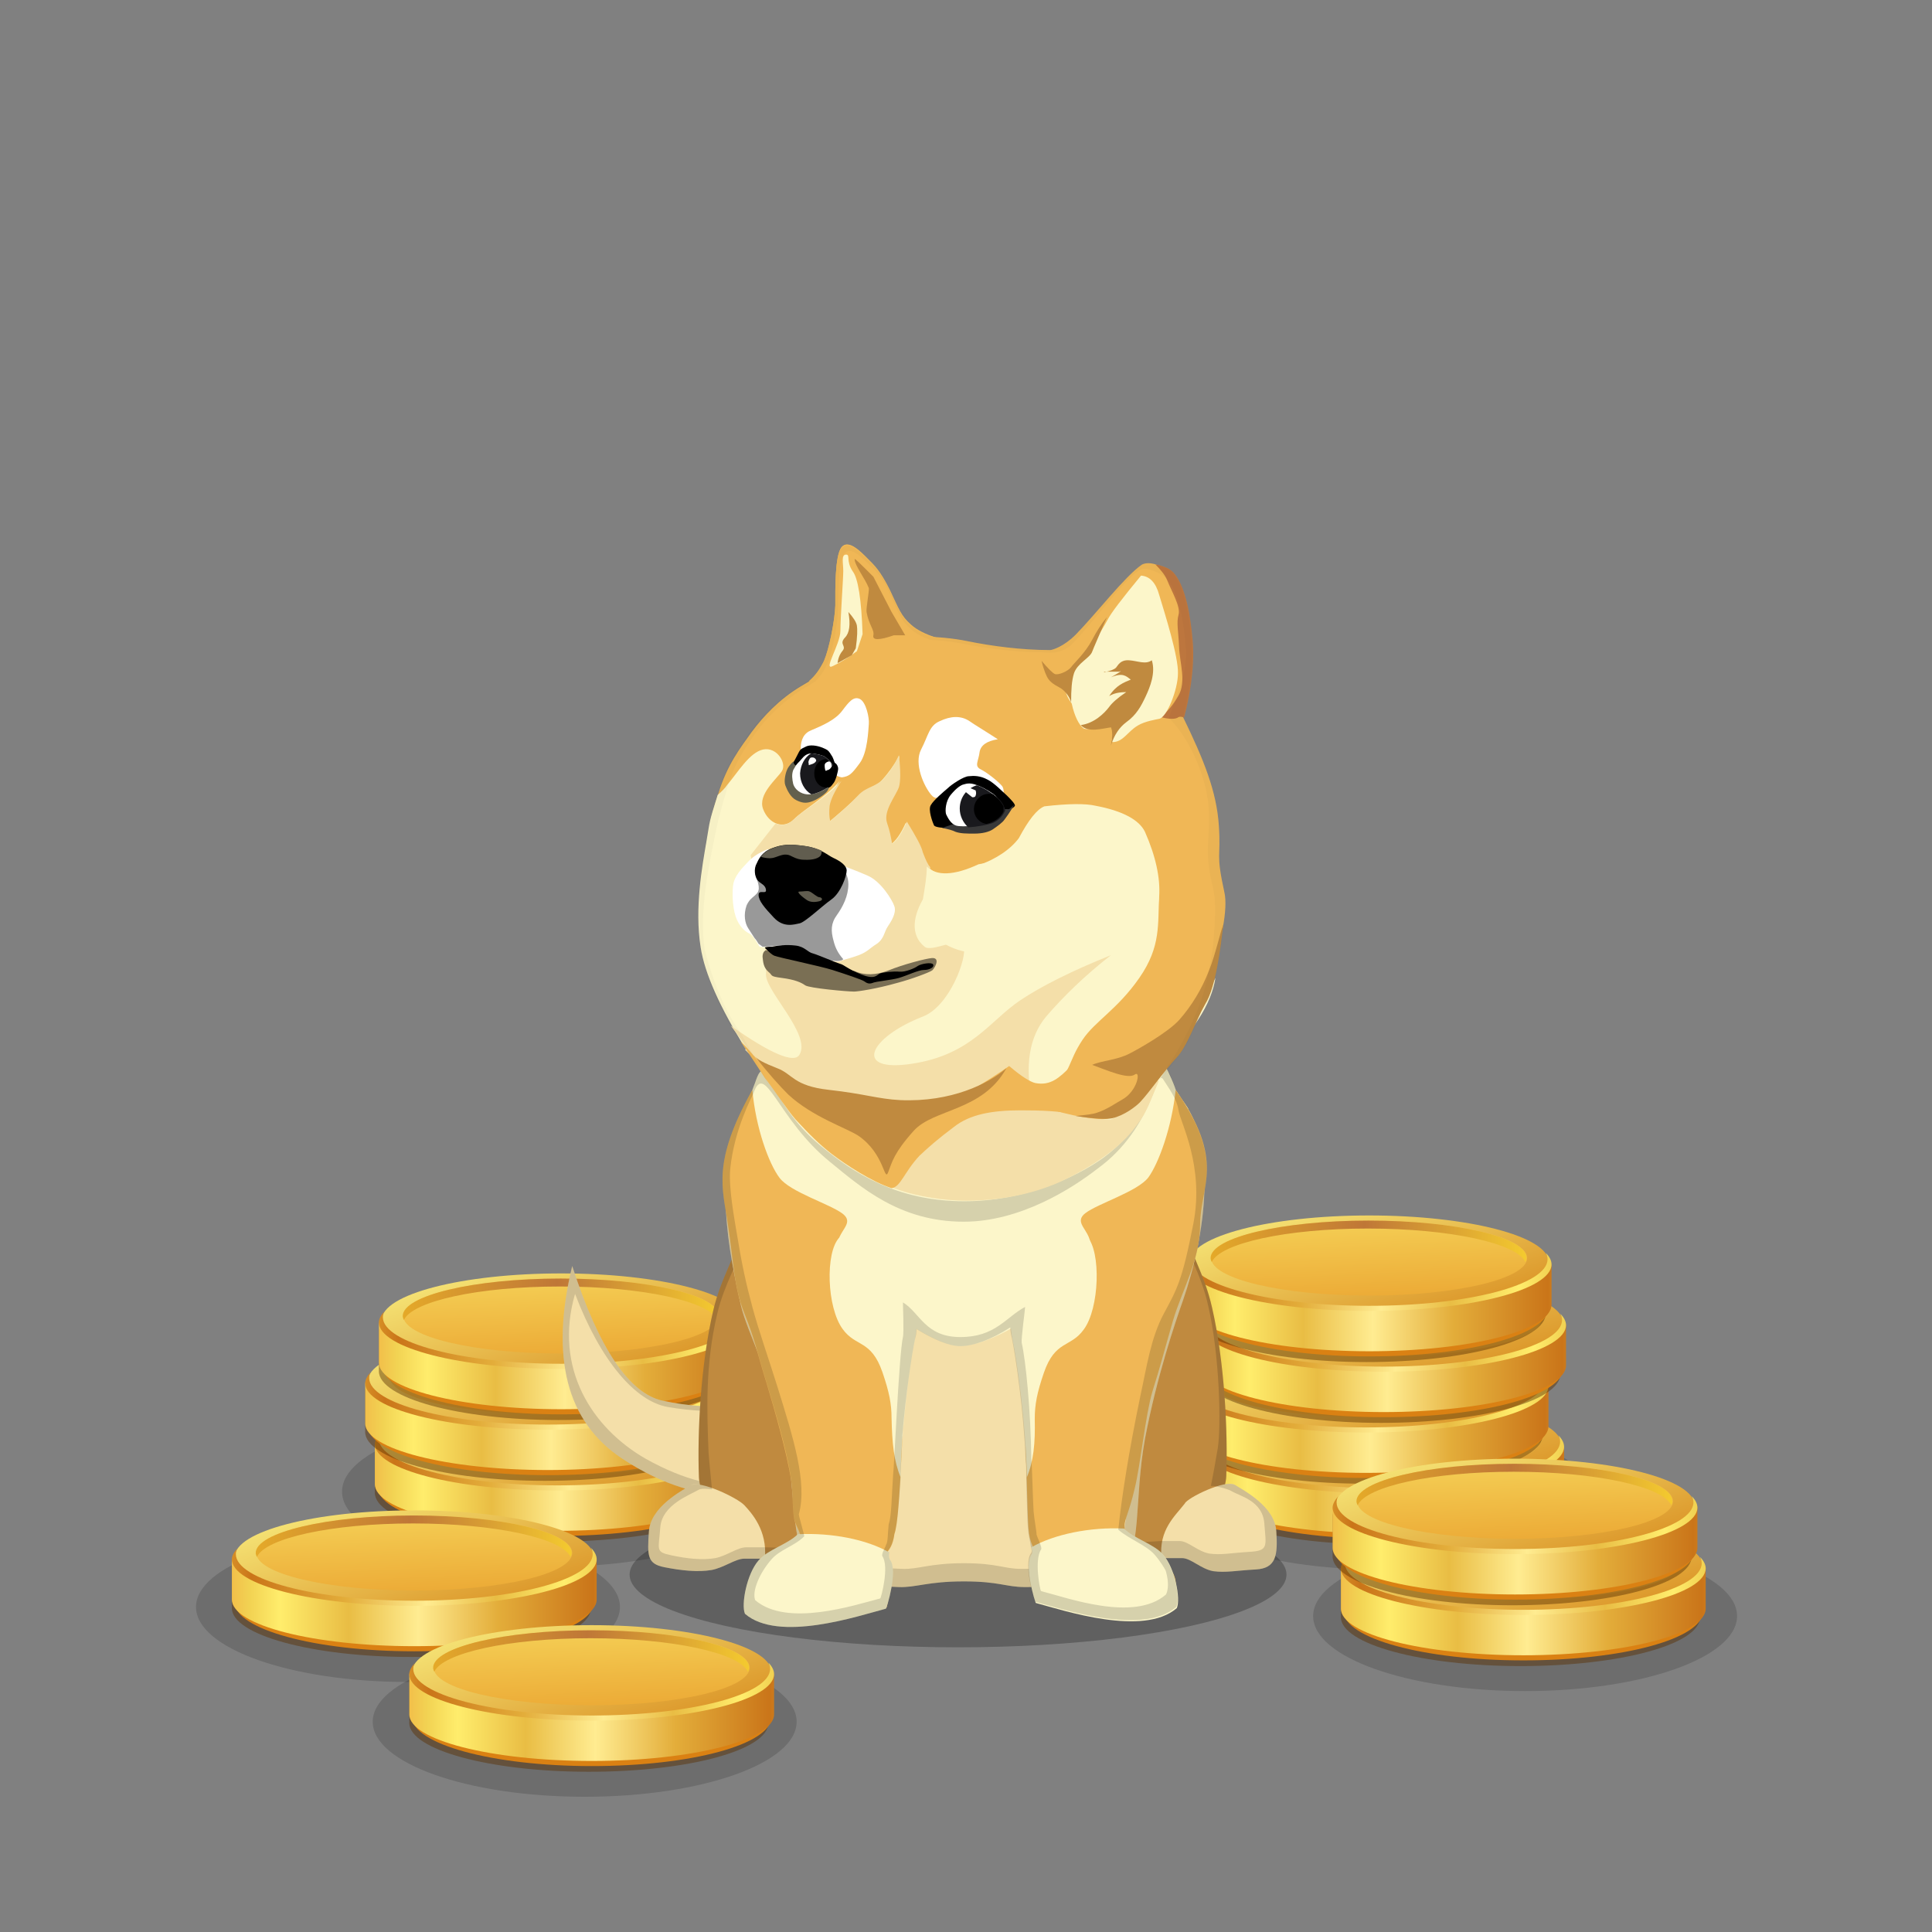 ﻿<?xml version="1.0" encoding="utf-8"?><!DOCTYPE svg PUBLIC "-//W3C//DTD SVG 1.1//EN" "http://www.w3.org/Graphics/SVG/1.1/DTD/svg11.dtd"><svg x="0" y="0" width="340px" height="340px" viewBox="0, 0, 340, 340" preserveAspectRatio="xMidYMid" font-size="0" id="a" enable-background="new 0 0 340 340" xmlns="http://www.w3.org/2000/svg" xmlns:xlink="http://www.w3.org/1999/xlink" xmlns:xml="http://www.w3.org/XML/1998/namespace" version="1.1"><rect x="0" y="0" width="340" height="340" fill="#808080" stroke="none"/><g id="b" fill="#000"><g transform="translate(210.195, 245.501)" id="c"><ellipse cx="32.5" cy="17.5" rx="37.3" ry="13.2" opacity="0.15" id="d" /><use xlink:href="#e" x="0.86" y="0" /><use xlink:href="#e" x="-1.89" y="-10.7" /><use xlink:href="#e" x="1.2" y="-21.4" /><use xlink:href="#e" x="-1.35" y="-32.1" /></g><g transform="translate(64.995, 245.001)" id="f"><ellipse cx="32.5" cy="17.5" rx="37.3" ry="13.2" opacity="0.15" id="g" /><use xlink:href="#e" x="0.97" y="0" /><use xlink:href="#e" x="-0.73" y="-10.7" /><use xlink:href="#e" x="1.68" y="-21.4" /></g></g><g id="h" fill="#000"><g id="i"><g transform="translate(0, 0) translate(0, 224)" id="j"><ellipse cx="168.6" cy="53.1" rx="57.8" ry="12.8" fill-opacity="0.25" id="k" /></g><g id="l"><g transform="translate(96.8, 91.2) translate(28, 148) scale(-1, 1) translate(-28, -148) translate(0, 127)" id="m"><path d="M52.1 4.6 C47.4 19.1 42.1 27 36.2 28.3 C27.3 30.2 18 29.7 13.9 24.6 C11.2 14.5 14 14.7 15.4 11.9 C16.8 9.1 16.1 4.5 9.2 4.5 C4.6 4.5 1.4 7.4 -0.2 13.3 C-1 16.7 -1.4 19.7 -1.2 22.3 C-1 26.2 0.8 36.4 8.6 40.9 C16.4 45.4 28.6 48.2 43.3 38.5 C53.1 32 56 20.7 52.1 4.6 z" id="n" fill="#F4DFA9" /><path d="M52.1 4.6 C56 20.7 53.1 32 43.3 38.5 C28.6 48.2 16.4 45.4 8.6 40.9 C0.8 36.4 -1 26.2 -1.2 22.3 C-1.4 19.7 -1 16.7 -0.2 13.3 C1.4 7.4 4.6 4.5 9.2 4.5 C16.1 4.5 16.8 9.1 15.4 11.9 C14 14.7 11.2 14.5 13.9 24.6 C18 29.7 27.3 30.2 36.2 28.3 C42.1 27 47.4 19.1 52.1 4.6 z M51.6 9.5 C47.1 21.3 41 28.4 35.3 29.4 C26.7 30.9 18.3 30.2 14.4 26.1 C10.5 22 11.2 17.1 12.6 14.8 C14 12.5 15.5 6.3 8.8 6.3 C4.4 6.3 2.5 8.3 1 13.1 C0.2 15.9 0.3 21.1 0.5 23.2 C0.7 26.4 1.8 35.6 9.3 39.2 C16.8 42.9 25.1 46.4 39.2 38.5 C48.6 33.1 55.4 22.6 51.6 9.5 z" opacity="0.15" id="o" /></g><g transform="translate(123.1, 273.2) scale(1) translate(-123.1, -273.2) translate(96.9, 90.8) translate(15, 110)" id="p"><g transform="translate(23, 36) scale(-1, 1) translate(-23, -36)" id="q"><path d="M-1.4 45.3 C0.8 26.6 11.7 11.6 13.3 7.8 C15 3.9 23 -0.6 26.9 14.5 C28.4 20.4 31 23.9 32.4 29.9 C34.6 39.4 35.2 51.3 34.9 59.2 C34.7 63.6 28.7 73.3 26.1 73.3 C18.5 73.3 9.7 75.5 7.2 72.1 C3.3 66.9 -3.6 63.9 -1.4 45.3 z" id="r" fill="#C08A3F" /><path d="M36.4 60.6 C38 61.6 43.4 64.4 43.7 68.7 C44 73 44 74.4 41 75 C38 75.6 35.1 75.9 32.7 75.5 C30.5 75.1 28.5 73.5 26.9 73.5 C23.7 73.5 24.9 73.5 23.3 73.5 C22.8 68.5 25.7 65.4 26.9 64.1 C28.1 62.8 34.8 59.6 36.4 60.6 z" id="s" fill="#F4DFA9" /><path d="M34.7 60.5 C35.4 60.4 36 60.4 36.4 60.6 C38 61.6 43.4 64.4 43.7 68.7 C44 73 44 74.4 41 75 C38 75.6 35.1 75.9 32.7 75.5 C30.5 75.1 28.5 73.5 26.9 73.5 L23.3 73.5 L23.3 73.4 C16.5 73.8 9.4 75.1 7.2 72.1 C3.3 66.9 -3.6 63.9 -1.4 45.3 C0.8 26.6 11.7 11.6 13.3 7.8 C15 3.9 23 -0.6 26.9 14.5 C28.4 20.4 31 23.9 32.4 29.9 C34.6 39.4 35.2 51.3 34.9 59.2 C34.9 59.6 34.8 60 34.7 60.5 z M32.6 61.3 C33 57.3 33.2 55.1 33.2 54.9 C33.5 47.5 33.8 39.4 31.7 30.5 C30.4 24.9 27.9 21.6 26.5 16.1 C22.9 1.9 15.4 6.1 13.8 9.8 C12.3 13.3 2 27.4 0 45 C-2.1 62.4 4.5 64 8.2 68.9 C10.3 71.7 16.8 71.7 23.2 71.5 L26.6 71.5 C28.1 71.5 30 73 32 73.4 C34.3 73.8 37 73.5 39.8 72.9 C42.6 72.3 42 72 41.7 68 C41.4 64 36.5 62.3 35 61.4 C34.6 61.1 33.3 61.2 32.6 61.3 z" opacity="0.15" id="t" /></g></g><g transform="translate(215.4, 273.3) scale(1) translate(-215.4, -273.3) translate(96.9, 90.7) translate(102.5, 145) scale(-1, 1) translate(-102.5, -145) translate(79, 108)" id="u"><g transform="translate(23.5, 37) scale(-1, 1) translate(-23.5, -37)" id="v"><path d="M2.6 48.8 C4.8 29.9 16.7 12.7 18.3 8.8 C20 4.9 28 0.3 31.9 15.7 C33.4 21.7 36 25.2 37.4 31.4 C39.6 41 40.2 53.1 39.9 61.1 C39.7 65.6 33.7 75.4 31.1 75.4 C23.5 75.4 14.7 77.6 12.2 74.2 C8.3 68.8 0.4 67.7 2.6 48.8 z" id="w" fill="#C08A3F" /><path d="M41.4 62.6 C43 63.6 48.4 66.4 48.7 70.7 C49 75 48.7 77.3 45.1 77.5 C41.5 77.7 39.9 78.1 37.6 77.8 C35.4 77.4 33.7 75.5 32.1 75.5 C28.9 75.5 30.1 75.5 28.5 75.5 C28 70.5 30.9 68.1 32.6 65.9 C33 64.9 39.8 61.6 41.4 62.6 z" id="x" fill="#F4DFA9" /><path d="M41.4 62.6 C43 63.6 48.4 66.4 48.7 70.7 C49 75 48.7 77.3 45.1 77.5 C41.5 77.7 39.9 78.1 37.6 77.8 C35.4 77.4 33.7 75.5 32.1 75.5 L28.5 75.5 C21.6 75.8 14.4 77.2 12.2 74.2 C8.3 68.8 0.4 67.7 2.6 48.8 C4.8 29.9 16.7 12.7 18.3 8.8 C20 4.9 28 0.3 31.9 15.7 C33.4 21.7 36 25.2 37.4 31.4 C39.6 41 40.2 53.1 39.9 61.1 C39.9 61.5 39.8 62 39.7 62.5 C40.4 62.4 41 62.4 41.4 62.6 z M37.2 62.8 C37.6 60.8 38 58.6 38.4 56.2 C39 52.5 38.8 40 36.7 31 C35.4 25.2 32.9 21.9 31.5 16.2 C27.9 1.8 20.3 6.1 18.7 9.8 C17.2 13.4 6 29.6 4 47.4 C2 65.2 9.4 66.2 13 71.3 C15.1 74.1 21.8 72.8 28.3 72.5 L31.7 72.5 C33.2 72.5 34.8 74.3 36.9 74.7 C39.1 75 40.6 74.6 44 74.4 C47.4 74.2 46.9 73.4 46.6 69.4 C46.3 65.4 42.3 64.6 40.8 63.7 C40.4 63.4 37.9 62.7 37.2 62.8 z" opacity="0.15" id="y" /></g></g><g transform="translate(96.9, 90.8) translate(24, 65)" id="z"><g transform="translate(4, 0)" id="a1"><path d="M71 19.7 C73.2 28.5 78.4 30.1 83 37.6 C89.4 45.5 87.3 61.5 83.3 73 C82 76.7 78.7 86.3 76.6 97.4 C74.6 108.4 76.2 117.3 72.2 120.7 C70.8 122.2 64.9 123.5 55.5 123.5 C52.1 123.5 51 122.5 44.7 122.5 C38.4 122.5 36.3 123.6 33.3 123.5 C24.6 123.1 21 123.2 18.1 120.7 C13.8 116.2 15.5 106.2 12.9 95.6 C10.6 86.1 6.5 78.3 5.5 74 C3.5 64.9 0.2 50.2 6.3 39.2 C9.2 32.9 15.3 26.1 16.9 17.6 C18.6 8.1 34.9 5 43.7 4.4 C55 3.6 68.6 10.1 71 19.7 z" id="b1" fill="#F4DFA9" /><path d="M84.2 39.3 C71.9 51.2 58.6 57.1 44.5 57.1 C30.5 57.1 17.9 51 6.6 38.7 C9.6 32.5 15.4 25.9 17 17.6 C18.6 8.1 34.9 5 43.7 4.4 C55 3.6 68.6 10.1 71 19.7 C73.2 28.5 78.4 30.1 83 37.6 C83.4 38.1 83.8 38.7 84.2 39.3 z" id="c1" fill="#FCF6CA" /><path d="M71 19.7 C73.2 28.5 78.4 30.1 83 37.6 C89.4 45.5 87.3 61.5 83.3 73 C82 76.7 78.7 86.3 76.6 97.4 C74.6 108.4 76.2 117.3 72.2 120.7 C70.8 122.2 64.9 123.5 55.5 123.5 C52.1 123.5 51 122.5 44.7 122.5 C38.4 122.5 36.3 123.6 33.3 123.5 C24.6 123.1 21 123.2 18.1 120.7 C13.8 116.2 15.5 106.2 12.9 95.6 C10.6 86.1 6.5 78.3 5.5 74 C3.5 64.9 0.2 50.2 6.3 39.2 C9.2 32.9 15.3 26.1 16.9 17.6 C18.6 8.1 34.9 5 43.7 4.4 C55 3.6 68.6 10.1 71 19.7 z M69.6 20.3 C67.4 11 54.5 4.8 43.8 5.5 C35.4 6.1 20 9.1 18.4 18.3 C16.9 26.5 11.1 33 8.4 39.1 C2.6 49.7 5.7 63.8 7.6 72.6 C8.5 76.7 12.4 84.3 14.6 93.4 C17.1 103.6 15.5 113.3 19.5 117.6 C22.2 120 25.7 119.9 33.9 120.3 C36.7 120.4 38.7 119.3 44.7 119.3 C50.7 119.3 51.7 120.3 54.9 120.3 C63.8 120.3 69.4 119 70.7 117.6 C74.5 114.3 73 105.7 74.9 95.1 C76.9 84.4 80 75.1 81.2 71.6 C85 60.5 87 45.1 80.9 37.5 C76.6 30.3 71.7 28.8 69.6 20.3 z" opacity="0.15" id="d1" /></g></g><g transform="translate(96.6, 90.9) translate(28, 92)" id="e1"><path d="M8.3 7.6 C4.2 18.1 8.4 13.1 8.6 22.6 C16.4 36.1 36.9 54 44.4 54 C53 54 74.8 37.2 80.4 23.7 C82.6 18.6 83.5 14.1 82.6 9.9 C82.2 8.1 81 5.7 80.4 4.5 C78.9 1.8 80.1 13.2 69.5 20.9 C64.6 24.4 55.5 28.5 45.1 28.5 C33.2 28.5 25.6 23.5 19.9 18.8 C10.3 11 10.4 1.3 8.3 7.6 z" id="f1" fill="#FCF6CA" /><path d="M7.8 8.9 C0.6 21.8 2.6 26.2 3.5 32.6 C4.5 39 4.5 43.6 6.4 48.3 C8.3 53 8.7 55.4 10.3 60.5 C11.8 65.5 13.8 72.5 14.6 77.4 C15 80.1 14.8 82.7 15.2 84.6 C15.6 86.2 16.6 87 16.1 88.2 C15.1 90.8 11.1 91.5 9 93.4 C6.9 95.3 5.9 99.5 6.6 100.7 C12.5 104.7 26.5 101 31.4 100 C31.6 99.9 32.6 93.5 31.4 92 C30.1 90.4 32.3 91 32.8 87.1 C34 83.8 34.1 64.2 35.1 59.4 C36.1 54.6 35.4 49 33.3 47.7 C28.2 44.5 27.3 43.8 23.7 38.6 C20.7 34.4 26.5 32.9 23.7 30.7 C21.5 29 14.5 26.9 12.6 24.4 C10.7 21.9 8.4 15.6 7.8 8.9 z" id="g1" fill="#F0B756" /><path d="M8.9 91.7 C6.8 94.1 5.8 99.5 6.5 101.1 C12.4 106.2 26.4 101.5 31.3 100.2 C31.5 100 33.4 93.6 32.1 91.7 C31.8 91.3 31.8 90.8 31.9 90.3 C27.9 88 21.7 86.8 15.8 87.1 C14 88.9 10.5 89.8 8.9 91.7 z" id="h1" fill="#FCF6CA" /><path d="M33.9 77.1 C34 67.9 35.7 56.1 36.4 52.9 C37.4 48.1 35.6 48.4 33.5 47.1 C28.4 43.9 27.7 43.5 24.1 38.3 C23.4 37.3 23.1 35.7 23.1 34.9 C20.6 37.5 20.9 47.2 23.7 51 C26 54.2 28.7 52.8 30.7 58.6 C31.9 62.1 32.3 64.2 32.3 66.7 C32.4 71.1 32.7 74.2 33.9 77.1 z" id="i1" fill="#FCF6CA" /><path d="M82.3 8.9 C91.2 21.5 86.6 25.8 86.6 32.6 C86.6 38.9 83.4 44.1 81.8 49.6 C80.2 55.1 79.8 56.9 78.2 62 C77 66 76.1 74.9 75.1 79 C73.6 85.3 72.6 84.8 73.9 87.9 C74.9 90.5 79.1 91.3 81.2 93.2 C83.3 95.1 81.9 98.3 81.2 99.5 C75.3 103.5 64.8 100.5 59.9 99.5 C59.7 99.4 59.1 96 59.1 93.2 C59.1 90.7 56.7 90.6 56.4 86.1 C56.1 83 55.8 57.3 54.8 52.4 C53.8 47.5 54.8 48.8 56.8 47.6 C61.9 44.4 62.8 43.7 66.4 38.5 C69.4 34.3 63.6 32.8 66.4 30.6 C68.6 28.9 75.6 26.8 77.5 24.3 C79.3 21.8 81.6 15.6 82.3 8.9 z" id="j1" fill="#F0B756" /><path d="M80.1 90.7 C82.2 93.1 83.2 98.5 82.5 100.1 C76.6 105.2 62.6 100.5 57.7 99.2 C57.5 99 55.6 92.6 56.9 90.7 C57.2 90.3 57 89.9 56.9 89.4 C60.9 87.1 67.3 85.8 73.2 86.1 C75 87.9 78.5 88.8 80.1 90.7 z" id="k1" fill="#FCF6CA" /><path d="M56.1 77.1 C56 67.9 54.3 56.1 53.6 52.9 C52.6 48.1 54.4 48.5 56.4 47.3 C61.5 44.1 62.1 43.9 65.7 38.8 C66.4 37.8 66.8 35.5 66.7 34.7 C69.2 37.3 68.9 47.4 66.1 51.1 C63.8 54.3 61.1 52.9 59.1 58.7 C57.9 62.2 57.5 64.3 57.5 66.8 C57.6 71.1 57.3 74.2 56.1 77.1 z" id="l1" fill="#FCF6CA" /><path d="M44.4 54 C42.5 54 39.8 52.9 36.7 51 C36.7 51.5 36.6 52.2 36.4 52.9 C35.9 55.3 34.8 62.4 34.2 69.7 C34.1 71.9 34 74.1 33.9 76.3 C33.9 76.6 33.9 76.8 33.9 77.1 C33.6 81.7 33.3 85.7 32.8 87 C32.6 88.7 32 89.6 31.6 90.1 C31.7 90.2 31.8 90.2 31.9 90.3 C31.8 90.8 31.8 91.3 32.1 91.7 C33.4 93.6 31.5 100 31.3 100.2 C26.4 101.5 12.4 106.2 6.5 101.1 C5.8 99.5 6.8 94.1 8.9 91.7 C10.5 89.8 14 88.9 15.8 87.1 C15.9 87.1 16.1 87.1 16.2 87.1 C16 86.3 15.5 85.6 15.2 84.5 C14.8 82.7 15 80 14.6 77.3 C13.9 72.4 11.8 65.4 10.3 60.4 C8.7 55.3 8.3 52.9 6.4 48.2 C4.5 43.5 4.5 39 3.5 32.6 C2.6 26.2 0.6 21.8 7.8 8.9 C8 8.5 8.1 8.1 8.3 7.6 C10.4 1.3 10.3 11 19.9 18.8 C25.6 23.5 33.2 28.5 45.1 28.5 C55.5 28.5 64.6 24.4 69.5 20.9 C80.1 13.2 78.9 1.8 80.4 4.5 C81 5.5 81.9 7.4 82.4 9.1 C91.1 21.6 86.6 25.9 86.6 32.6 C86.6 38.9 83.4 44.1 81.8 49.6 C80.2 55.1 79.8 56.9 78.2 62 C77 66 76.1 74.9 75.1 79 C74 83.8 73.1 84.7 73.3 86.2 C75.1 87.9 78.5 88.8 80 90.6 C80.8 91.5 81.4 92.8 81.9 94.2 C82.1 94.5 82.1 94.9 82.2 95.2 C82.7 97.2 82.8 99.1 82.4 99.9 C76.5 105 62.5 100.3 57.6 99 C57.4 98.8 55.5 92.4 56.8 90.5 C57.1 90.1 56.9 89.7 56.8 89.2 C56.7 88.3 56.4 87.4 56.3 86 C56.2 85 56.1 81.4 56 76.9 C56 76.7 56 76.5 56 76.3 C56 75.6 56 75 55.9 74.3 C55.6 65.6 54.1 55.6 53.5 52.7 C53.3 51.9 53.2 51.3 53.2 50.7 C49.8 52.9 46.6 54 44.4 54 z M55.8 47.1 C55.8 47.6 55.1 52.6 55.2 53.4 C55.9 56.4 56.8 65.3 56.9 74.1 C57 74 57.2 82.1 57.3 83.1 C57.4 84.4 57.9 87.1 57.8 87.1 C57.9 87.6 58.9 89.5 58.6 89.8 C57.4 91.6 58.4 96.9 58.6 97.1 C63.3 98.3 75 102.6 80.6 97.7 C81 96.9 81.1 95.5 80.6 93.7 C80.6 93.4 79.4 91.6 78.6 90.7 C77.1 89 74 87.9 72.2 86.3 C72.8 80.6 74 72.8 76.1 62.7 C77.2 57.7 77.9 52.6 80.2 48.3 C82.5 44 83.4 42.7 85.4 32.5 C87.4 22.3 83.1 14.6 82.8 12.5 C82.5 10.4 81 8.5 80.2 7.2 C78.8 4.6 78.6 15.5 68.5 22.8 C64 26.3 54.9 32.1 45 32.1 C33.7 32.1 26.9 26 21.5 21.6 C12.3 14.2 10 3.6 8 9.5 C7.9 9.8 4.6 15.7 3.9 22.9 C3.6 26.1 4.7 31.9 5 33.8 C6 39.9 6.7 43 7.8 47.1 C8.9 51.2 10.7 56.3 12.2 61.1 C15 70.1 17.5 78 16 83.5 C15.8 83.5 17.1 87.5 16.9 87.5 C15.2 89.2 12.6 89.8 11.1 91.6 C9.1 93.9 7.7 97.1 8.3 98.7 C13.9 103.5 25.7 99.6 30.3 98.4 C30.5 98.2 31.9 92.8 30.7 91 C30.4 90.6 31.4 89.1 31.3 89 C31.7 88.5 31.6 87 31.8 85.3 C32.3 84 32.3 80.6 32.6 76.2 C32.7 76.4 33.6 55.5 34.3 52.4 C34.5 51.7 34.3 46.8 34.3 46.3 C37.3 48.1 38.2 52.4 44.4 52.4 C50.6 52.4 52.4 48.9 55.8 47.1 z" opacity="0.15" id="m1" /></g></g><g id="n1"><g transform="translate(96.9, 90.8) translate(23, 1)" id="o1"><path d="M6.5 47.9 C8.1 42.7 10.4 39.8 12.4 37 C14.5 34.2 17.2 31.3 21 29 C24.8 26.7 29.7 24 33.4 21.8 C37.1 19.6 45.8 20.1 50.2 21 C54.6 21.9 59.9 22.6 64.9 22.6 C65.3 22.6 67.3 22 69.4 19.9 C73.1 16.1 78 9.7 81 7.6 C82 7 83.4 7.5 83.7 7.6 C84.7 7.9 85.9 8.2 86.7 9.3 C88.6 11.8 89.4 16.5 89.8 21 C90.2 26.1 89.1 31.4 88.3 34.4 C92 42 94.2 47.5 94.6 53.5 C95 59.5 94 58 95.6 65.4 C96.1 67.7 95.5 74.2 91.7 82.1 C89.1 87.4 85.4 93.1 81.1 99.3 C78.8 102.7 74.9 106.6 69.5 111.2 L40.8 115.9 C17.3 94 5.3 80.8 4.5 76.2 C3.4 69.3 3.8 61.5 4.3 57.3 C5.2 53 4.8 53.1 6.5 47.9 z" id="p1" fill="#F0B756" /><path d="M83.4 7.5 C83.6 7.6 83.8 7.6 83.9 7.6 C84.9 7.9 86.1 8.2 86.9 9.3 C88.8 11.8 89.6 16.5 90 21 C90.4 26.1 89.3 31.4 88.5 34.4 L88.5 34.5 C88.1 34.3 87.7 34.3 87.5 34.4 C87 34.8 85.9 34.8 84.4 34.4 C85.5 33.5 86.6 32.2 87.5 30.6 C88.9 28.2 87.7 24.8 87.6 22.1 C87.5 19.4 87.1 17.8 87.5 16.4 C87.9 15 86.4 12.5 85.5 10.3 C85.1 9.3 84.2 8.3 83.4 7.5 z" id="q1" fill="#BD763E" /><path d="M11.2 92.9 C11.3 92.9 11.3 92.9 11.4 92.9 C6.8 85.5 4.1 79.5 3.4 74.9 C2.3 68 3.7 60.5 4.4 56.4 C5.1 52.3 4.8 53.2 6.4 48.1 C7.1 47.5 7.7 46.9 8.1 46.3 C9.9 44.2 12 40.6 14.4 40.1 C16.8 39.6 18.6 42.5 17.7 43.9 C16.8 45.3 13.4 48 14.4 50.6 C15.4 53.2 18 54.2 19.8 52.4 C21.6 50.6 25.3 48.6 27.9 45.6 C26.7 47.4 26 48.8 25.8 50 C25.6 51.2 25.5 52.2 25.8 53 C27.4 51.7 29.7 49.7 31.2 48.2 C32.7 46.7 33.9 47.1 35.4 45.4 C36.4 44.3 37.4 42.9 38.4 41.2 C37.9 44.3 37.5 46.4 37.1 47.4 C36.6 48.9 35.3 50.9 36 53 C36.5 54.4 36.7 55.7 36.7 56.9 C37.7 56.3 38.6 55 39.5 53 C41.2 55.7 42.1 57.5 42.3 58.6 C43.4 62.4 46.7 63.1 52 60.6 C55.4 59.4 57.9 57.7 59.4 55.7 C61.1 52.5 62.6 50.6 63.9 50.1 C68.2 49.6 71.2 49.6 72.9 50 C77.7 50.9 80.6 52.5 81.6 54.6 C83.5 58.9 84.3 62.7 84.1 65.9 C83.8 70.7 84.5 74.7 80.6 80.3 C76.7 85.9 72.8 87.9 70.6 91.2 C68 95.1 68.7 96.8 65.3 99.5 C63.3 101.1 59.1 102.8 57.6 103.5 C66.8 104.8 72.3 105.3 74.1 105.2 C76.2 105 79.5 103.7 80 103.5 C82.6 102.4 82.5 97.4 84.1 95.6 C90 90 93.3 84.9 94 80.3 C87.7 92.2 83.5 99.6 81.6 102.4 C79.2 105.9 53.6 111.5 50.6 111.2 C41 110.3 30.4 116.8 26.9 109 C23.4 101.2 22.5 105.3 16.5 98.5 C14.5 96.2 12.8 94.5 11.2 92.9 z" id="r1" fill="#FCF6CA" /><path d="M16.6 53.1 C17.6 53.6 18.8 53.4 19.8 52.4 C21.6 50.6 25.6 48.6 28.2 45.6 C27 47.4 26.3 48.9 26.1 50 C26 51 26 51.9 26.2 52.7 C27.8 51.4 29.8 49.6 31.2 48.1 C32.6 46.6 34.4 46.7 35.8 45 C36.8 43.9 37.6 42.6 38.3 41.1 C38.6 43.8 38.6 45.7 38.3 46.7 C37.8 48.2 35.5 50.9 36.2 53 C36.7 54.4 36.9 55.6 37.1 56.7 C38 56.1 38.8 54.8 39.7 52.8 C41.3 55.4 42.3 57.2 42.5 58.2 C43 59.5 43.4 60.4 43.8 60.8 C43.7 63.4 43.4 65.1 42.8 66 C40.8 69.2 40.2 72.7 42.8 74.8 C44.1 75.9 49.1 72.8 49.7 74.8 C50.3 76.8 47.2 85.3 42.5 87.1 C33 90.8 30.1 97 40.6 95.4 C51.1 93.8 54.3 87.8 59.7 84.2 C63.3 81.8 68.6 79.1 75.6 76.3 C71 79.9 67.3 83.5 64.2 87.1 C61.2 90.7 60.4 95.8 61.8 102.3 C66.8 104.2 71.3 105.2 75.5 105.2 C76.7 105.2 84 97.3 84 98.5 C82.5 102 81.9 104 80.3 106 C78.1 109.2 74.3 112.4 67.9 115.6 C63.7 117.7 57.6 119.5 50.2 119.5 C46.6 119.5 41.8 118.9 37.7 117.4 C33.6 115.9 32.4 114.9 30.2 113.7 C28.8 112.9 19.7 104.1 18.6 102.8 C16.5 100.2 14.1 96.6 11.2 92.1 C10.7 91.4 9.9 90.3 8.7 88.7 C15.8 93.7 19.9 95.4 20.8 93.8 C22.9 90.3 14.8 82.6 14.9 79.7 C15.1 75.6 14.2 68.6 12.2 58.7 L16.6 53.1 z" id="s1" fill="#F4DFA9" /><path d="M43.2 60.7 C44.9 62.4 48 62.3 52.3 60.3 C55.4 59.8 57.8 58.5 59.3 56.4 C61 53.2 62.5 51.3 63.8 50.8 C68.1 50.3 71.1 50.3 72.8 50.7 C77.6 51.6 80.5 53.2 81.5 55.3 C83.4 59.6 84.2 63.4 84 66.6 C83.9 67.6 83.8 68.9 83.6 70.2 C80.8 70.2 71.9 70.3 66.5 71.7 C60.8 73.2 54.4 76.5 50.1 75.7 C45.8 74.9 43.3 72.1 42.5 70.2 C41.8 68.2 43.2 64.3 43.2 60.7 z" id="t1" fill="#FCF6CA" /><path d="M21 40.1 C21 38.3 21.6 37.2 22.9 36.7 C24.8 35.9 27.1 34.9 28.3 33.3 C29.5 31.7 30.3 30.7 31.4 31.2 C32.5 31.7 33.1 34.5 33 35.6 C32.9 36.7 32.8 40.6 31.4 42.5 C30 44.4 29.6 44.8 28.3 45 C27.4 45 24.9 43.4 21 40.1 z" id="u1" fill="#FFF" /><path d="M15.1 57.7 C13.8 58.2 12.7 58.9 11.9 59.7 C10.7 61 9.3 62.3 9.1 64.1 C8.9 65.9 9.1 68.6 9.8 70.1 C10.5 71.6 11.4 72.2 12 72.5 C12.6 72.8 13.3 74 13.7 74.7 C14.1 75.3 17.5 74.2 19.9 75 C22.3 75.8 22.4 77 23.9 77 C25.4 77 25.2 77.3 26.2 77.3 C27.2 77.3 27.4 77.6 28.1 77.3 C28.8 77 29.6 76.9 31.2 76.3 C32.8 75.7 33.1 75.1 34.4 74.3 C35.7 73.4 35.7 72.2 36.3 71.3 C36.9 70.4 37.9 68.9 37.5 67.7 C37.1 66.5 35.1 63.3 32.8 62.3 C30.5 61.3 29.3 60.9 28 60.4 C27.4 60.2 25.4 58.6 21.3 57.9 C20.3 57.5 18.2 57.5 15.1 57.7 z" id="v1" fill="#FFF" /><path d="M15.9 57.6 C18.5 57.5 20.4 57.5 21.4 57.7 C24.8 58.3 26.7 59.5 27.7 60 L27.7 60.3 C28.8 61.3 29.4 62.4 29.4 63.8 C29.4 65.9 28.4 67.8 27.4 69.2 C26.3 70.7 26.3 72 26.8 73.8 C27.1 75 27.6 76 28.5 77 C28.4 77.1 28.3 77.2 28.2 77.2 C27.4 77.5 26.7 77.2 26 77.2 C25.3 77.2 23.4 76.8 22.7 76.5 C22 76.2 22.4 75.7 20 74.9 C18 74.2 15.4 74.9 14.3 74.8 C14 74.6 13.8 74.4 13.6 74.3 C13.4 74 13.2 73.6 12.9 73.3 C12.6 72.8 12.1 72.1 11.8 71.6 C11.2 70.7 10.9 69.2 11.5 67.5 C12.1 66.2 12.8 66.1 13.4 65.3 C14 64.4 13.3 63.1 13 62 C12.8 61.3 13.8 59.9 15.9 57.6 z" id="w1" fill="#999999" /><path d="M44 48.1 C42.7 46.6 40.9 42.6 42.2 40.1 C43.5 37.6 43.6 35.9 45.5 35.1 C47.4 34.2 49.2 34.1 50.7 35.1 C51.7 35.8 53.4 36.8 55.7 38.3 C53.7 38.6 52.7 39.4 52.5 40.5 C52.3 42.2 51.5 43 52.7 43.6 C53.9 44.2 56 45.9 56.5 46.6 C56.8 47.1 56.8 47.9 56.5 49 C54.4 47 53.3 45.9 53.1 45.8 C52.7 45.6 50.7 45.8 48.4 46.6 C46 47.4 45.3 49.6 44 48.1 z" id="x1" fill="#FFF" /><path d="M13.6 63.3 C13.1 62.9 12.7 61.6 13.1 60.5 C13.6 59.4 14.1 58.2 15.9 57.5 C17.7 56.8 19 56.7 21.8 57.1 C24.6 57.5 25.7 58.7 26.8 59.2 C27.9 59.7 29.1 60.5 29.1 61.4 C29.1 62.3 28.1 65.3 26.4 66.5 C24.7 67.7 21.8 70.5 20.8 70.7 C19.8 70.9 18 71.5 16.3 69.7 C14.6 67.9 13.6 66.7 13.6 65.7 C13.6 64.7 14.9 65.6 14.9 64.9 C14.9 64 14 63.7 13.6 63.3 z" id="y1" /><path d="M14 59 C14.4 58.4 15 57.9 16 57.5 C17.8 56.8 19.1 56.7 21.9 57.1 C23.1 57.3 24 57.6 24.7 57.9 C24.7 58.2 24.7 58.4 24.6 58.6 C24.4 59.2 23.2 59.6 21.6 59.5 C20 59.5 19.3 58.6 18.5 58.6 C17.7 58.5 16.7 59.1 16 59.2 C15.5 59.3 14.8 59.2 14 59 L14 59 z" id="z1" fill="#615D4F" /><path d="M48 106.5 C50.8 104.3 54.7 103.6 59.7 103.6 C63.1 103.6 66.8 103.7 69.6 104.4 C74.2 105.4 71.1 93.1 68.6 95.8 C66.5 97.9 65 99.3 62.3 98.8 C61.4 98.6 59.8 97.6 57.7 95.8 C53.2 98.9 49.6 101 47 102.1 C44.3 103.2 41.4 104.1 38.3 104.8 C31.6 105.2 26.6 104.6 23.4 103 C20.2 101.3 16.9 98.6 13.5 94.8 C12.3 93.5 11.5 92.5 10.9 91.9 C9.7 90.6 11.1 92.3 14.7 97.9 C16 99.5 18.6 103.5 20.1 105.2 C22.5 107.8 24.3 109.6 26.5 111.3 C29 113.2 33.4 116.1 37 117.3 C38.6 117.1 39.2 114.5 41.9 111.6 C43.6 110 45.2 108.6 48 106.5 z" id="a2" fill="#F0B756" /><path d="M12.8 93.9 C13.2 94.6 14.6 95.3 16.9 96.2 C19.6 97.2 19.7 99.3 26 100 C32.3 100.7 34.6 101.6 38.5 101.8 C47.5 102.2 54.1 98.9 57.2 96.2 C53 103.8 44.4 103.3 40.9 107.2 C37.4 111.1 37.1 112.7 36.4 114.5 C35.7 116.3 35.8 111.3 31.2 108.1 C29.1 106.7 23.1 104.8 18.8 100.8 C17.3 99.3 15.3 97.1 12.8 93.9 z" id="b2" fill="#C08A3F" /><path d="M43.9 49.9 C44.4 49 46.2 47.5 46.9 46.9 C47.5 46.3 49.7 44.8 50.6 44.8 C51.5 44.7 52.6 44.7 53.9 45.4 C55.1 46 56.6 47.6 57.3 48.2 C57.9 48.8 58.8 49.7 58.7 50 C58.6 50.3 57.7 50.8 57.3 50.9 C57 50.9 56.8 50.9 56.6 50.8 C55.8 52.1 55.1 52.8 54.5 53.1 C53.6 53.5 49.9 54.3 48.7 53.9 C47.5 53.5 47.2 53.9 46.6 53.9 C46 53.9 44.8 53.8 44.5 53.5 C44.2 52.9 43.4 50.7 43.9 49.9 z" id="c2" /><path d="M45.9 53.9 C46.9 54.1 47.7 54.3 48.3 54.6 C49.2 54.9 50.2 54.9 51.6 54.9 C53 54.9 54.2 54.6 54.9 54.1 C55.6 53.6 56.5 53 56.9 52.4 C57.2 52 57.8 51.2 58.6 49.8 L57.7 50.6 C57.4 50.6 57.1 50.6 56.8 50.6 C56.3 50.6 53.6 52.9 53.2 52.9 C52.8 53 48.8 53 48.3 53.1 C47.9 53.2 47.1 53.5 45.9 53.9 z" id="d2" fill="#393939" /><path d="M56.8 50.5 C56.4 51.5 55.7 52.2 54.7 52.7 C53.2 53.5 49.4 53.8 48.4 53.5 C47.4 53.2 46.9 52.1 46.6 51.5 C46.4 50.9 46.5 49.2 47.4 48.1 C48.3 47 49 46.5 49.5 46.3 C50 46.2 50.6 45.8 52.1 46.4 C52.8 46.7 53.6 47 55 48 C55.9 48.8 56.4 49.5 56.8 50.5 z" id="e2" fill="#FFF" /><path d="M50.5 53.8 C49.6 53 49 51.8 49 50.5 C49 48.5 50.3 46.9 52 46.4 C52.1 46.4 52.3 46.5 52.5 46.6 C53.2 46.9 54 47.3 55.4 48.4 C56.2 49 56.8 49.8 57 50.8 C56.6 51.8 55.9 52.5 54.9 53 C53.8 53.4 52 53.7 50.5 53.8 z" id="f2" fill="#19191D" /><path d="M56.7 51 C56.3 51.8 55.7 52.4 54.8 52.8 C54.5 53 54.1 53.1 53.7 53.2 C52.4 53 51.5 51.9 51.5 50.6 C51.5 49.1 52.7 47.9 54.1 47.9 C54.4 47.9 54.6 47.9 54.9 48 C55 48.1 55.1 48.1 55.1 48.2 C55.8 48.7 56.3 49.4 56.7 50.1 C56.7 50.3 56.7 50.4 56.7 50.6 C56.7 50.7 56.7 50.9 56.7 51 z" id="g2" /><path d="M20 43.4 L19.6 42.5 C19.6 42.5 19.8 42.3 20.1 41.7 C20.6 40.8 20.8 40.1 21.3 39.9 C21.8 39.7 22.1 39.3 23.3 39.4 C24.4 39.5 25.4 40 25.7 40.2 C26 40.4 26.3 40.9 26.6 41.4 C26.9 42 26.9 42.4 27.1 42.5 C27.3 42.6 27.6 43 27.6 43.5 C27.6 43.9 27.2 45.5 26.8 46 C26.5 46.3 26.1 46.5 25.6 46.6 L20 43.4 z" id="h2" /><path d="M19.7 42.2 C19 42.9 18.7 43.4 18.6 43.7 C18.4 44.1 18 45.6 18.3 46.4 C18.6 47.2 19.2 48.5 20.2 49 C21.2 49.5 21.9 49.6 22.8 49.3 C23.8 49 25.3 48 25.7 47.4 C25.9 47 26.2 46.5 26.4 46.1 C22.6 44.1 20.5 43 20.3 42.9 C20 42.9 19.8 42.7 19.7 42.2 z" id="i2" fill="#63604D" /><path d="M20.5 42.5 C21 42 21.3 41.6 21.5 41.4 C21.8 41.1 22.4 40.7 23.1 40.8 C23.8 40.9 24.9 41.1 25.3 41.4 C25.7 41.7 26.6 42.5 26.7 43 C26.8 43.5 26.8 44.1 26.8 44.7 C26.8 45.3 26.7 46.1 25.9 46.7 C25.1 47.3 23.5 48.1 22.2 48 C20.9 47.9 20 47.1 19.7 46.2 C19.5 45.3 19.4 44.5 19.7 43.7 C20 43.2 20.2 42.8 20.5 42.5 z" id="j2" fill="#FFF" /><path d="M22.8 40.8 C22.9 40.8 23 40.8 23.1 40.8 C23.8 40.9 24.9 41.1 25.3 41.4 C25.7 41.7 26.6 42.5 26.7 43 C26.8 43.5 26.8 44.1 26.8 44.7 C26.8 45.3 26.7 46.1 25.9 46.7 C25.2 47.2 24 47.8 22.9 48 C21.7 47.3 20.9 45.9 20.9 44.3 C21 42.8 21.7 41.5 22.8 40.8 z" id="k2" fill="#19191D" /><path d="M49.7 47.3 L51.2 48.5 C51.5 48.5 51.7 48.5 51.8 48.2 C51.9 47.9 51.9 47.7 51.8 47.3 C51.1 47 50.7 46.8 50.5 46.8 C50.3 46.8 50.1 47 49.7 47.3 z" id="l2" fill="#FFF" /><path d="M25.7 41.9 C26.1 42.3 26.7 42.8 26.8 43.2 C26.9 43.7 26.9 44.3 26.9 44.9 C26.9 45.5 26.9 46.1 26.2 46.7 C26 46.8 25.8 46.8 25.5 46.8 C24.3 46.8 23.4 45.7 23.4 44.3 C23.4 42.9 24.3 41.8 25.5 41.8 C25.6 41.9 25.6 41.9 25.7 41.9 z" id="m2" /><path d="M22.4 28.2 C23.6 27.2 24.4 26 25.1 24.6 C26 22.5 27 17.6 27.1 14.8 C27.1 12 27 6 28.2 4.5 C29.4 3 31.6 5.3 32.8 6.5 C34 7.7 35 8.6 36.7 12 C38.3 15.4 38.7 16.6 40.4 18.1 C41.5 19.1 43 19.8 44.8 20.4 C41.6 20.5 39.3 20.8 37.9 21.1 C35.7 21.6 31.9 22.6 30.4 23.8 C29 25 24.4 27.7 23.4 28 C22.7 28.1 22.4 28.2 22.4 28.2 z" id="n2" fill="#F0B756" /><path d="M31.9 5.7 C31.5 5.5 31.1 5.4 30.6 5.4 C29.4 5.5 31.7 7.1 32.2 8.5 C32.7 9.9 33.5 13.5 34.7 15.3 C35.8 17.1 38.1 19.7 38.8 19.9 C39 20 39.3 20 39.8 20 C39.1 20 38.6 20.1 38.1 20.2 C35.9 20.7 31.8 22.4 30.4 23.6 C29 24.8 24.4 27.5 23.4 27.8 C22.7 28 22.4 28.1 22.4 28.1 C23.6 27.1 24.4 25.9 25.1 24.5 C26 22.4 27 17.5 27.1 14.7 C27.1 12 27 6 28.2 4.5 C29.2 3.4 30.7 4.6 31.9 5.7 z M44.2 20.2 C44.4 20.3 44.6 20.3 44.9 20.4 C44.4 20.3 43.9 20.3 43.5 20.3 C43.7 20.2 43.9 20.2 44.2 20.2 L44.2 20.2 z" id="o2" fill="#F0B756" /><path d="M29 5.8 C29.8 5.8 28.9 6.9 30.2 8.8 C31.1 10 31.7 13.7 31.9 19.8 L30.9 22.8 C29.4 23.9 28 24.8 26.7 25.4 C24.8 26.4 28 21.6 28 19.2 C28 16.8 28.5 10.1 28.5 8.7 C28.5 7.3 28.1 5.8 29 5.8 z" id="p2" fill="#FCF6CA" /><path d="M30.5 6.6 C30.5 7.7 32.4 10.1 33 11.7 C33.1 12.1 32.5 15.2 32.6 15.9 C33 18.2 34 19 33.8 20 C33.6 20.9 34.8 20.9 37.4 20 L39.4 20 L37 15.9 L33.8 9.7 C31.6 7.5 30.5 6.4 30.5 6.6 z" id="q2" fill="#C08A3F" /><path d="M22.6 42.8 C22.9 42.7 23.3 42.6 23.5 42.4 C23.7 42.2 23.8 42.1 23.7 41.9 C23.6 41.7 23.4 41.5 23.1 41.5 C22.9 41.5 22.7 41.5 22.6 41.7 C22.5 41.9 22.3 42.2 22.4 42.5 C22.5 42.9 22.3 42.9 22.6 42.8 z" id="r2" fill="#FFF" /><path d="M25.3 43.6 C25.2 43.1 25.2 42.7 25.3 42.6 C25.4 42.4 25.8 42.2 26 42.2 C26.2 42.2 26.4 42.5 26.4 42.6 C26.4 42.7 26.6 43 26.4 43.2 C26.3 43.4 26 43.7 25.8 43.7 C25.6 43.7 25.4 44.1 25.3 43.6 z" id="s2" fill="#FFF" /><path d="M20.8 65.1 C21.5 65.1 22.2 64.9 22.6 65.1 C23.1 65.3 23.9 66.1 24.3 66.1 C24.7 66.1 25.1 66.6 24.3 66.8 C23.5 67 22.7 67 22.1 66.6 C21.5 66.2 20.1 65.1 20.8 65.1 z" id="t2" fill="#615D4F" /><path d="M95.4 70.9 C94.8 72.3 94.1 75.9 92.9 78.9 C91.6 82.3 89.8 85.2 87.7 87.6 C85.7 89.9 80.1 93 78.9 93.6 C76.6 94.8 74.1 94.8 72.3 95.6 C74.8 96.5 78.6 98.2 79.8 97.3 C80.9 96.5 80.3 100.2 77.6 101.7 C76.5 102.3 75 103.4 73.2 104 C72.4 104.3 71.2 104.4 69.4 104.6 C72.7 105.1 74.8 105.2 75.8 105 C78 104.5 80 102.9 80.7 102.2 C82.4 100.4 85.1 96.5 87.1 94.4 C89.1 92.3 90.5 87.9 92.2 84.9 C94.1 81.9 94.9 74.9 95.4 70.9 z" id="u2" fill="#C08A3F" /><path d="M14.9 75.4 C14.5 75.6 14.3 76 14.3 76.6 C14.4 77.4 14.4 78.4 15.3 79.2 C16.2 79.9 15.4 80 17.7 80.3 C20 80.6 21.1 81.1 21.8 81.6 C22.5 82.1 29.2 82.7 30.4 82.7 C31.1 82.7 34.4 82.2 37.9 81.2 C40.6 80.5 43.7 79.3 44.1 79 C44.4 78.9 45.8 76.7 44.1 76.8 C43 76.9 39.1 77.9 36.4 79 C34.3 79.8 32.3 79.9 30.5 79.1 C23.9 77.6 20.6 76.9 20.4 76.8 C20.2 76.7 18.4 76.3 14.9 75.4 z" id="v2" fill="#7A6F54" /><path d="M14.7 75 C15.4 75.7 15.9 76.2 16.4 76.4 C17.1 76.7 24.4 78.2 26.6 78.9 C28.8 79.6 31.8 80.6 32.2 80.9 C32.6 81.2 33 81.4 33.6 81.2 C34.2 80.9 36.9 80.7 38.3 80.3 C39.7 79.9 41.7 78.9 42.7 78.9 C43.7 78.9 44.6 78.4 44.3 77.9 C44 77.5 42.2 77.8 41.6 78.2 C41.1 78.6 39.4 79.3 38.4 79.2 C37.4 79.1 35.6 79.3 35 79.5 C34.4 79.7 34.2 80.7 31.7 79.7 C29.2 78.7 28.7 78 27.9 77.8 C27.2 77.6 24.2 76.3 23.2 76 C22.2 75.8 21.8 74.8 20.1 74.6 C18.4 74.4 17 74.6 16 74.8 C15.1 74.8 14.7 74.9 14.7 75 z" id="w2" /><path d="M68.7 32 C67.2 30 67.2 28.3 68.7 26.6 C70.9 24.2 74.1 19 75 17.3 C75.6 16.1 77.6 13.5 80.9 9.5 C82.4 9.6 83.5 10.7 84.1 12.9 C85.1 16.2 87.5 23.8 87.4 26.7 C87.4 29.6 85.4 34.5 84.1 34.7 C83.7 34.8 81.6 35.1 80.3 35.9 C78.5 37 77.8 38.7 76 38.8 C75.3 38.8 76.5 36.4 75.7 36.2 C74.7 36 71.7 36.8 70.8 36.4 C70 35.8 69.2 34.3 68.7 32 z" id="x2" fill="#FCF6CA" /><path d="M74.4 26.5 C75.5 26.3 76.2 26 76.5 25.7 C76.9 25.2 77.3 24.3 78.8 24.4 C80.3 24.5 81.7 25.2 82.8 24.4 C83.5 26.6 82.5 29.1 81.7 30.8 C80.9 32.5 80.1 34 78.3 35.3 C77.1 36.2 76.2 37.5 75.6 39.4 C75.9 37.8 75.9 36.8 75.6 36.2 C74.1 36.4 71.5 37.2 70.3 35.8 C72.6 35.5 74.4 33.8 75.3 32.6 C75.8 31.9 76.8 31 78.3 30 C77.1 30 76.1 30.2 75.3 30.7 C76.5 28.8 77.9 28.3 79.1 27.8 C78.3 27.2 77.7 26.5 75.6 27.4 C77.2 26.5 77.7 26.1 77.1 26.4 L74.4 26.4 L74.4 26.5 z" id="y2" fill="#C08A3F" /><path d="M63.4 24.5 C64.5 25.8 65.3 26.6 65.7 26.8 C66.3 27.1 68.1 26.3 68.6 25.6 C69.1 24.9 71.1 23.1 72.3 20.8 C73.1 19.3 73.9 18 74.9 16.8 C73.5 20.1 72.6 22.1 72.3 22.9 C71.9 24 69.7 24.9 69.1 26.7 C68.7 28 68.6 29.6 68.6 31.8 C68.3 30.8 67.7 30 66.9 29.4 C66.5 29.1 65.2 28.6 64.6 27.7 C64.3 27.3 63.8 26.2 63.4 24.5 z" id="z2" fill="#C08A3F" /><path d="M27.5 24.9 C27.6 24 27.9 23.3 28.4 22.7 C29.1 21.8 27.7 21.6 28.8 20.4 C29.6 19.6 29.8 18.1 29.4 15.9 C30.3 16.9 30.8 17.7 30.9 18.3 C31 18.9 31 20.2 30.7 22.3 L30 23.5 L27.5 24.9 z" id="a3" fill="#C08A3F" /><g opacity="0.15" id="b3"><path d="M85 97.5 C85.2 96.6 85.5 95.9 85.9 95.4 C86.7 94.3 89.6 89.5 91.5 84.2 C92.6 81 93.5 75.6 93.6 74.4 C94.1 68.6 94 66.4 93.6 64.6 C91.8 57.3 93.2 56.1 92.8 50.3 C92.4 44.5 89 37.5 85.8 34.6 C86.6 31.7 89.1 27.4 88.8 22.4 C88.5 18 87.6 12.9 85.8 10.5 C85.1 9.5 83.8 8.9 82.9 8.6 C82.6 8.5 81.4 8 80.5 8.6 C77.6 10.6 72.3 18 68.8 21.5 C66.8 23.6 64 23 63.6 23 C58.8 23 53.8 22.3 49.6 21.5 C48.1 21.2 46 20.9 43.8 20.8 C42.4 20.3 41.2 19.7 40.3 18.8 C38.7 17.4 38.3 16.2 36.8 12.9 C35.3 9.6 34.3 8.7 33.1 7.6 C31.9 6.5 29.9 4.2 28.7 5.6 C27.5 7 27.7 12.8 27.6 15.5 C27.5 18.2 26.6 23 25.7 25 C25.1 26.3 24.5 27.2 23.6 28.1 C23.1 28.4 22.4 28.9 21.8 29.2 C18.1 31.4 14.8 34.7 13 37.3 C11.2 39.9 9.5 42.1 8 47.2 C6.5 52.3 6.4 52.9 5.7 56.4 C5 59.9 3.1 68.5 4.1 75.2 C4.3 76.3 5.8 81.4 7.4 84.7 C9 88 9.3 88.1 10.9 90.8 C12.5 93.5 13.9 95.9 15.2 98.8 C15.3 98.9 15.3 99.1 15.3 99.2 C15.2 99.1 15.2 98.9 15.1 98.8 C13.7 95.8 12.5 94.8 10.3 91.3 C9.4 90.2 7.9 87.6 6.5 84.6 C4.9 81.1 5 80.9 3.7 76.7 C3.1 74.8 2.8 70 3 66.3 C3.2 62.7 3.9 59 4.3 56.6 C4.9 53.3 4.8 53 6.4 47.8 C8 42.6 9.5 40.9 11.4 38 C13.3 35.1 16.7 31.4 20.9 28.9 C21.4 28.6 22 28.1 22.6 27.9 C23.6 26.9 24.3 26 25 24.7 C25.9 22.6 26.9 17.7 27 14.9 C27.1 12.1 26.9 6.1 28.2 4.7 C29.5 3.3 31.6 5.5 32.8 6.7 C34 7.9 35 8.8 36.7 12.2 C38.3 15.6 38.7 16.8 40.4 18.3 C41.4 19.1 42.6 19.8 44.1 20.3 C46.4 20.4 48.6 20.7 50.3 21 C54.7 21.8 60 22.6 65 22.6 C65.4 22.6 67.4 22 69.5 19.9 C73.1 16.1 78 9.7 81 7.6 C82 7 83.4 7.5 83.7 7.6 C84.7 7.9 85.9 8.2 86.7 9.3 C88.6 11.8 89.4 16.5 89.8 21 C90.2 26.1 89.1 31.4 88.3 34.4 C92 42 94.2 47.5 94.6 53.5 C95 59.5 94.3 58.8 95.5 65.3 C95.9 66.7 95.5 72.1 94.8 75.6 C94.3 77.9 94.1 80.5 93.5 82.5 C92.9 84.3 92.1 85.3 91.4 86.6 C90.6 88.3 89.5 90.9 89.1 91.7 C87.7 94 86.1 95.7 85 97.5 z" opacity="0.15" id="c3" /></g></g></g></g><g transform="translate(39.295, 265.301)" id="d3"><ellipse cx="32.5" cy="17.5" rx="37.3" ry="13.2" opacity="0.15" id="e3" /><use xlink:href="#e" x="1.51" y="0" /></g><g transform="translate(235.895, 266.901)" id="f3"><ellipse cx="32.5" cy="17.5" rx="37.3" ry="13.2" fill-opacity="0.15" id="g3" /><use xlink:href="#e" x="0.08" y="0" /><use xlink:href="#e" x="-1.38" y="-10.7" /></g><g transform="translate(70.395, 285.501)" id="h3"><ellipse cx="32.5" cy="17.5" rx="37.3" ry="13.2" opacity="0.15" id="i3" /><use xlink:href="#e" x="1.63" y="0" /></g></g><defs><g transform="translate(17.095, 0.801) translate(-135.295, -293.601)" id="e" fill="#000"><path d="M118.2 302.7 C118.4 307.4 132.5 311.2 149.8 311.2 C167.1 311.2 181.2 307.4 181.4 302.7 C181.4 307.5 181.4 310.1 181.4 310.5 C181.4 315.3 167.3 319.1 149.8 319.1 C132.3 319.1 118.2 315.2 118.2 310.5 L118.2 302.7 L118.2 302.7 z" fill-opacity="0.453" id="j3" fill="#593001" /><path d="M118.7 301.7 C118.9 306.4 133 310.2 150.3 310.2 C167.6 310.2 181.7 306.4 181.9 301.7 C181.9 306.5 181.9 309.1 181.9 309.5 C181.9 314.3 167.8 318.1 150.3 318.1 C132.8 318.1 118.7 314.2 118.7 309.5 L118.7 301.7 L118.7 301.7 z" id="k3" fill="#DA8113" /><linearGradient x1="46.054" y1="-118.693" x2="45.466" y2="-118.693" gradientUnits="userSpaceOnUse" gradientTransform="matrix(117.135, 0, 0, 28.463, -5208.417, 3687.795)" id="l3"><stop offset="0%" stop-color="#D9952A" stop-opacity="1" /><stop offset="6.439%" stop-color="#CA7519" stop-opacity="1" /><stop offset="30.54%" stop-color="#E3AD3A" stop-opacity="1" /><stop offset="51.05%" stop-color="#FFEC91" stop-opacity="1" /><stop offset="68.8%" stop-color="#E9BD44" stop-opacity="1" /><stop offset="86.24%" stop-color="#FFED6C" stop-opacity="1" /><stop offset="93.87%" stop-color="#F2D353" stop-opacity="1" /><stop offset="100%" stop-color="#F2B947" stop-opacity="1" /></linearGradient><path d="M118.2 301.6 C118.4 306.1 132.7 309.7 150.3 309.7 C167.9 309.7 182.2 306.1 182.4 301.6 C182.4 306.2 182.4 308.7 182.4 309 C182.4 313.5 168 317.2 150.3 317.2 C132.6 317.2 118.2 313.5 118.2 309 L118.2 301.6 L118.2 301.6 z" id="m3" style="fill:url(#l3)" /><linearGradient x1="45.491" y1="-117.955" x2="45.941" y2="-117.59" gradientUnits="userSpaceOnUse" gradientTransform="matrix(115.425, 0, 0, 29.925, -5125.077, 3826.124)" id="n3"><stop offset="0%" stop-color="#F4E072" stop-opacity="1" /><stop offset="100%" stop-color="#DB9427" stop-opacity="1" /></linearGradient><ellipse cx="150.3" cy="301.5" rx="31.6" ry="8.2" id="o3" style="fill:url(#n3)" /><linearGradient x1="45.466" y1="-126.007" x2="46.054" y2="-126.007" gradientUnits="userSpaceOnUse" gradientTransform="matrix(117.135, 0, 0, 18.622, -5208.417, 2651.479)" id="p3"><stop offset="0%" stop-color="#D9952A" stop-opacity="1" /><stop offset="6.439%" stop-color="#CA7519" stop-opacity="1" /><stop offset="30.54%" stop-color="#E3AD3A" stop-opacity="1" /><stop offset="51.05%" stop-color="#FFEC91" stop-opacity="1" /><stop offset="68.8%" stop-color="#E9BD44" stop-opacity="1" /><stop offset="86.24%" stop-color="#FFED6C" stop-opacity="1" /><stop offset="93.87%" stop-color="#F2D353" stop-opacity="1" /><stop offset="100%" stop-color="#F2B947" stop-opacity="1" /></linearGradient><path d="M119.2 299.9 C119 300.2 118.9 300.6 118.9 301 C118.9 305.5 132.9 309.2 150.3 309.2 C167.7 309.2 181.7 305.5 181.7 301 C181.7 300.6 181.6 300.3 181.4 299.9 C182 300.5 182.4 301.2 182.4 301.9 C182.4 306.4 168 310.1 150.3 310.1 C132.6 310.1 118.2 306.4 118.2 301.9 C118.2 301.3 118.6 300.6 119.2 299.9 z" id="q3" style="fill:url(#p3)" /><linearGradient x1="45.196" y1="-121.59" x2="45.375" y2="-120.676" gradientUnits="userSpaceOnUse" gradientTransform="matrix(101.745, 0, 0, 23.94, -4458.332, 3199.41)" id="r3"><stop offset="0%" stop-color="#F8DD61" stop-opacity="1" /><stop offset="100%" stop-color="#EAA330" stop-opacity="1" /></linearGradient><ellipse cx="150.3" cy="300.8" rx="27.8" ry="6.6" id="s3" style="fill:url(#r3)" /><linearGradient x1="45.569" y1="-134.267" x2="45.022" y2="-134.267" gradientUnits="userSpaceOnUse" gradientTransform="matrix(101.745, 0, 0, 13.252, -4458.332, 2077.223)" id="t3"><stop offset="0%" stop-color="#F4CA2F" stop-opacity="1" /><stop offset="51.38%" stop-color="#BF7737" stop-opacity="1" /><stop offset="100%" stop-color="#E4A929" stop-opacity="1" /></linearGradient><path d="M122.6 301.5 C122.5 301.3 122.4 301 122.4 300.8 C122.4 297.2 134.9 294.2 150.2 294.2 C165.5 294.2 178 297.1 178 300.8 C178 301 177.9 301.3 177.8 301.5 C176.3 298.2 164.5 295.6 150.1 295.6 C135.7 295.6 124.1 298.2 122.6 301.5 z" id="u3" style="fill:url(#t3)" /></g></defs><desc>EEEEEEEEEEE,rUYAXQUNVZ4zZMbG6lj7CfnjyUEcxFKZy34uCukH252hYkNXWp7+lhT7kmKZtNC+xL/bkkbAD+FjKWnqCPN30sYfaHCJdTxEsrl/sjdbMiGFiWOQL1AnIZiJ4kWyWWN1FSdEhiU6Kcr52TVhIu9RyDAxlXfFOtefxC3wTVGzxN4=</desc></svg>